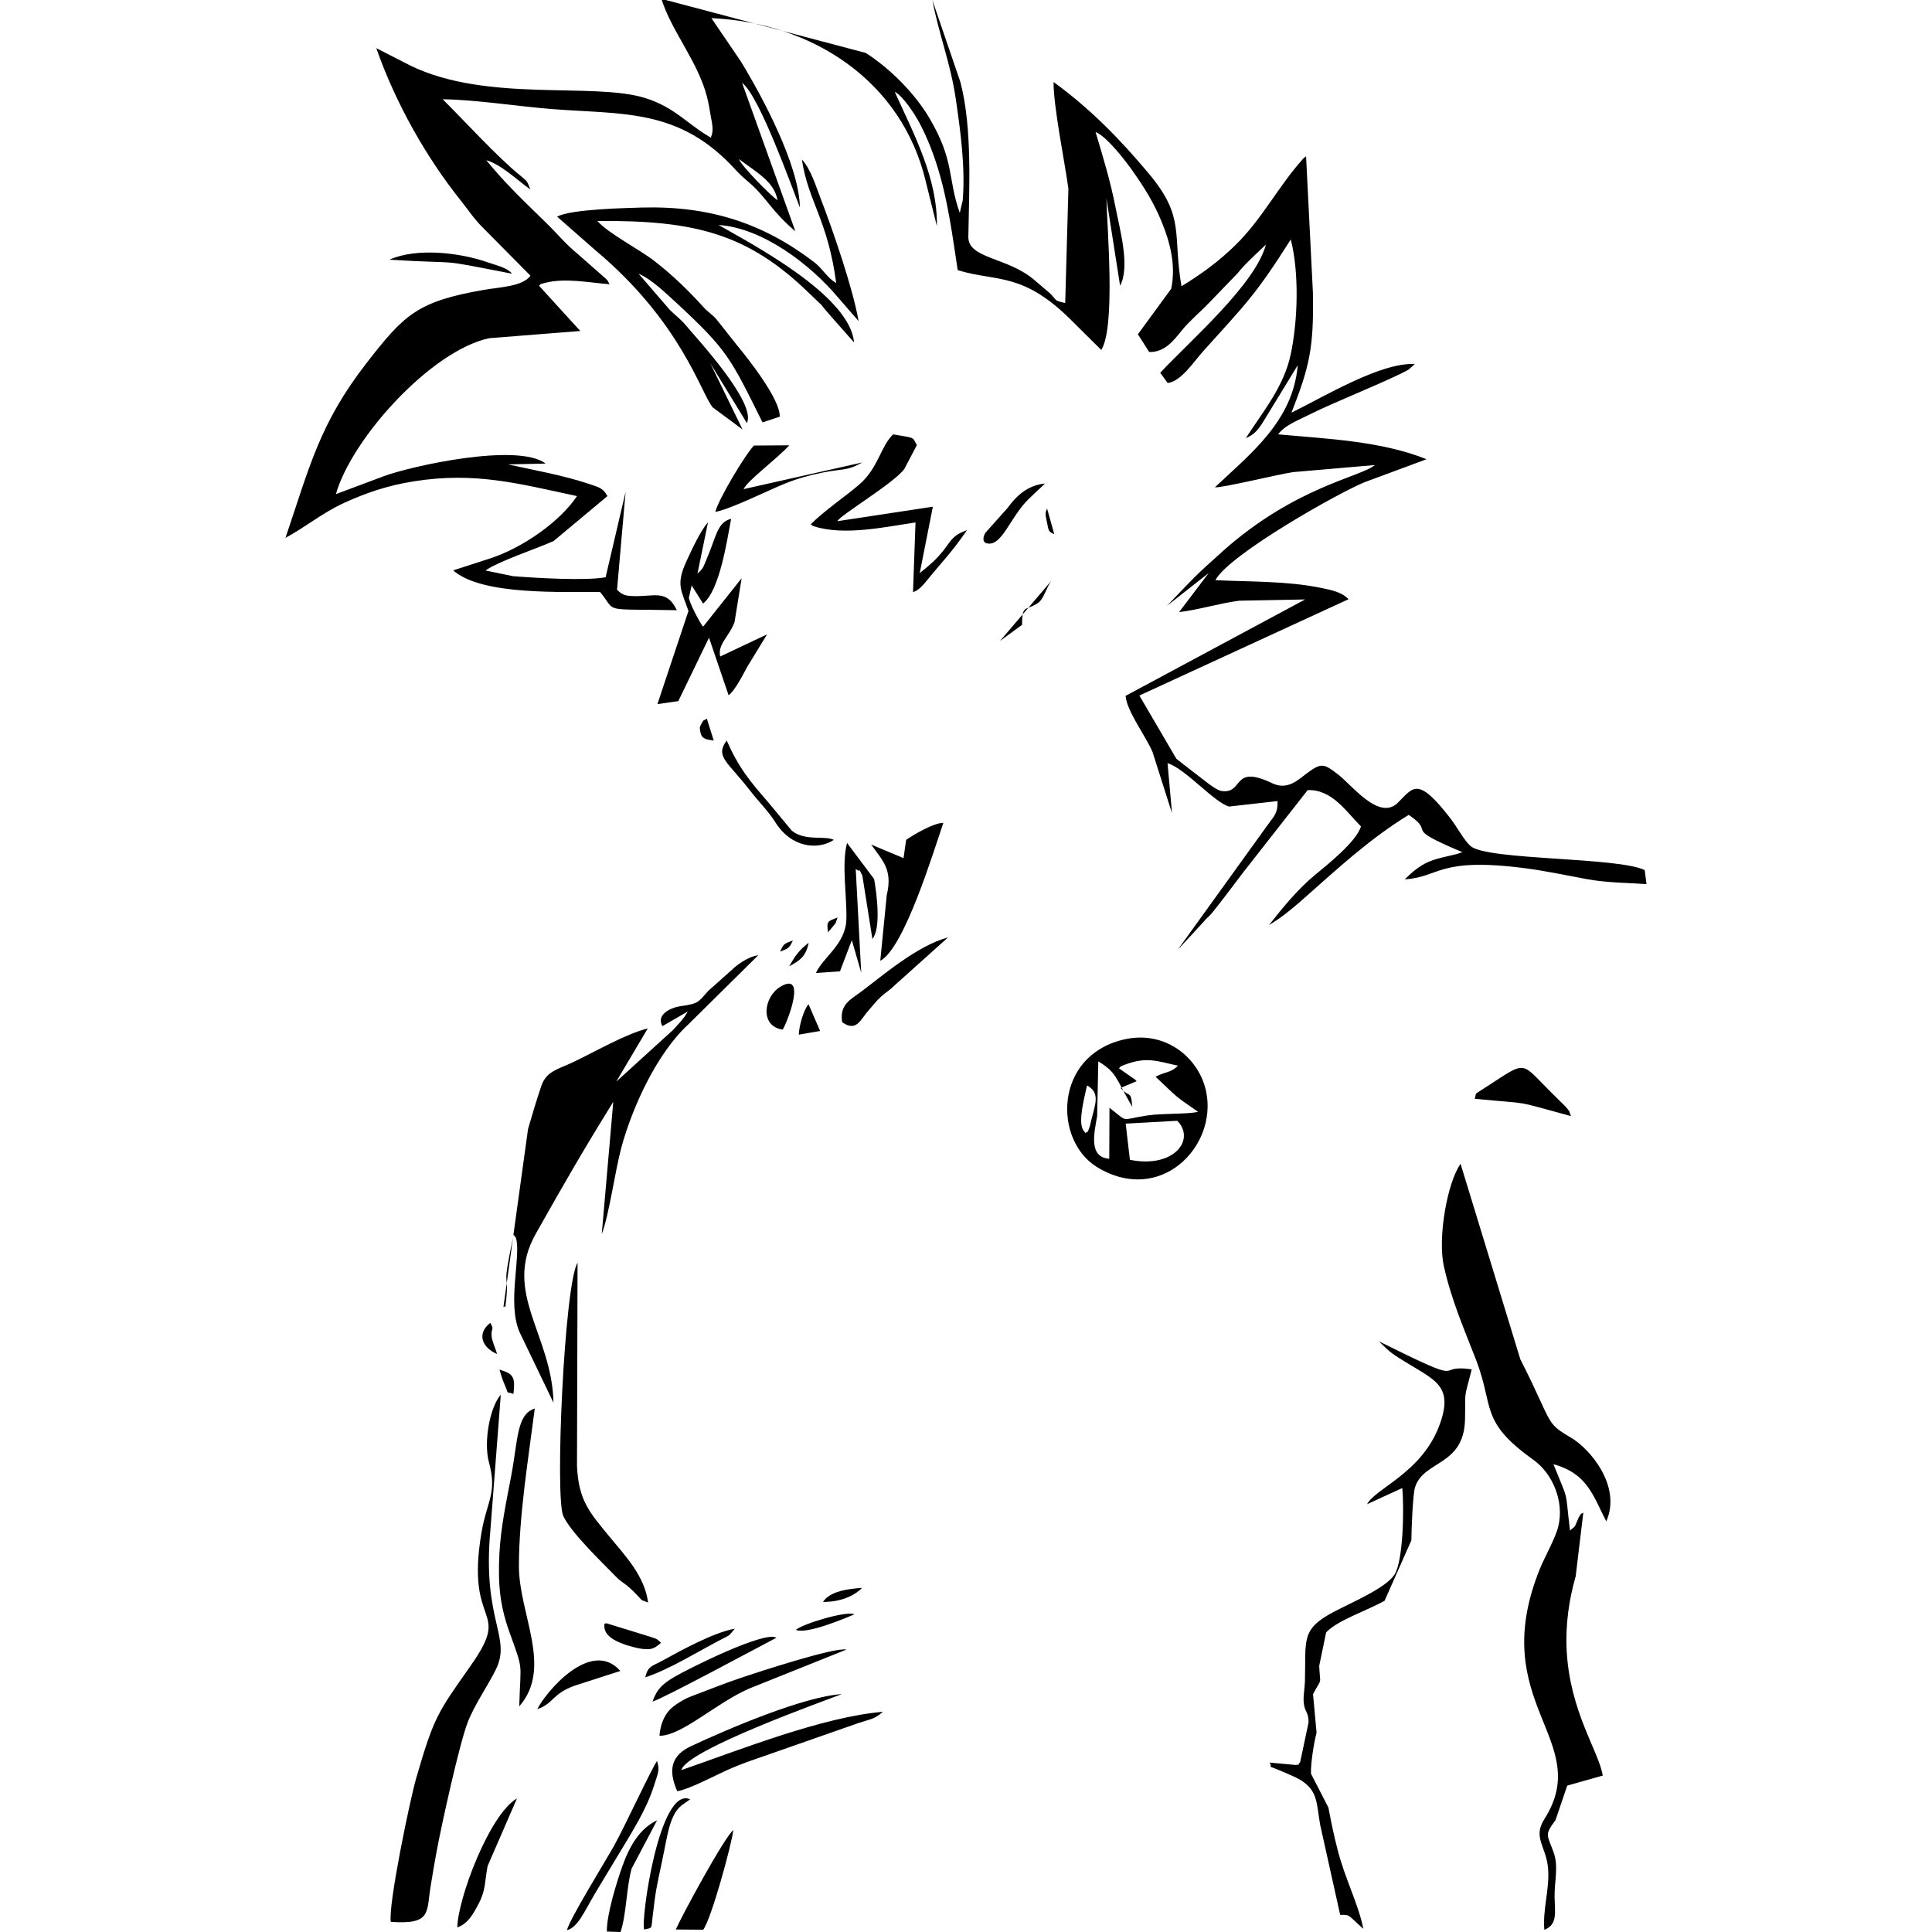 <?xml version="1.0" encoding="UTF-8"?>
<!DOCTYPE svg PUBLIC "-//W3C//DTD SVG 1.1//EN" "http://www.w3.org/Graphics/SVG/1.1/DTD/svg11.dtd">
<!-- Creator: CorelDRAW -->
<svg xmlns="http://www.w3.org/2000/svg" xml:space="preserve" width="16.933mm" height="16.933mm" style="shape-rendering:geometricPrecision; text-rendering:geometricPrecision; image-rendering:optimizeQuality; fill-rule:evenodd; clip-rule:evenodd"
viewBox="0 0 16.933 16.933"
 xmlns:xlink="http://www.w3.org/1999/xlink">
 <defs>
  <style type="text/css">
   <![CDATA[
    .fil0 {fill:black}
   ]]>
  </style>
 </defs>
 <g id="Capa_x0020_1">
  <path class="fil0" d="M6.815 1.756c-0.065,-0.046 -0.313,-0.297 -0.339,-0.362 0.154,0.116 0.311,0.198 0.339,0.362zm-0.582 -0.548c-0.21,-0.12 -0.318,-0.268 -0.579,-0.349 -0.451,-0.141 -1.384,0.042 -2.055,-0.283l-0.301 -0.154c0.169,0.483 0.44,0.96 0.74,1.335 0.056,0.07 0.124,0.171 0.192,0.236l0.419 0.423c-0.067,0.095 -0.266,0.1 -0.405,0.124 -0.586,0.102 -0.7,0.214 -1.036,0.648 -0.406,0.524 -0.494,0.9 -0.706,1.526 0.174,-0.093 0.32,-0.217 0.511,-0.305 0.2,-0.092 0.389,-0.155 0.618,-0.191 0.534,-0.084 0.913,0.02 1.426,0.13 -0.152,0.228 -0.477,0.451 -0.751,0.543l-0.334 0.108c0.251,0.223 0.966,0.185 1.288,0.19 0.152,0.184 -0.006,0.146 0.672,0.159 -0.091,-0.19 -0.202,-0.114 -0.395,-0.124 -0.062,-0.003 -0.086,-0.014 -0.129,-0.055l0.075 -0.858 -0.175 0.748c-0.168,0.033 -0.608,0.007 -0.811,-0.009l-0.242 -0.05c0.118,-0.082 0.44,-0.188 0.597,-0.258l0.472 -0.394c-0.041,-0.071 -0.067,-0.075 -0.172,-0.11 -0.224,-0.074 -0.47,-0.117 -0.701,-0.168l0.331 -0.007c-0.242,-0.185 -1.174,0.02 -1.419,0.111l-0.419 0.157c0.139,-0.489 0.836,-1.26 1.345,-1.367l0.797 -0.063 -0.362 -0.397c0.039,-0.022 -0.036,-0 0.047,-0.023 0.178,-0.049 0.393,-0.003 0.572,0.01 -0.026,-0.041 -0.003,-0.017 -0.034,-0.049l-0.252 -0.222c-0.097,-0.078 -0.177,-0.177 -0.271,-0.268 -0.184,-0.179 -0.361,-0.347 -0.524,-0.548 0.134,0.039 0.272,0.176 0.386,0.256 -0.027,-0.069 -0.023,-0.069 -0.083,-0.117 -0.207,-0.167 -0.491,-0.481 -0.685,-0.673 0.295,0.004 0.655,0.062 0.959,0.086 0.617,0.049 1.114,-0.01 1.605,0.529 0.051,0.056 0.076,0.074 0.139,0.13 0.126,0.111 0.192,0.248 0.388,0.412l-0.467 -1.301c0.154,0.115 0.442,0.932 0.507,1.093 -0.007,-0.37 -0.327,-0.968 -0.518,-1.281l-0.258 -0.379c0.885,0.04 1.67,0.55 1.879,1.432l0.097 0.39c0.008,-0.42 -0.205,-0.812 -0.369,-1.176 0.068,0.032 0.172,0.188 0.219,0.277 0.059,0.111 0.113,0.244 0.156,0.383 0.092,0.295 0.13,0.598 0.177,0.903 0.348,0.106 0.57,0.009 1.009,0.452l0.249 0.247c0.126,-0.195 0.052,-1.065 0.045,-1.329l0.12 0.766c0.09,-0.167 -0.002,-0.491 -0.04,-0.687 -0.044,-0.226 -0.109,-0.44 -0.175,-0.66 0.096,0.037 0.259,0.247 0.329,0.347 0.096,0.136 0.183,0.274 0.252,0.444 0.072,0.176 0.125,0.379 0.082,0.583l-0.292 0.399 0.099 0.155c0.135,0.005 0.216,-0.102 0.286,-0.189 0.066,-0.082 0.167,-0.166 0.246,-0.249l0.243 -0.252c0.069,-0.087 0.164,-0.17 0.248,-0.251 -0.092,0.349 -0.665,0.843 -0.926,1.123l0.065 0.09c0.118,-0.014 0.227,-0.185 0.309,-0.276 0.376,-0.419 0.454,-0.484 0.77,-0.982 0.074,0.285 0.063,0.711 -0.001,1.009 -0.06,0.282 -0.243,0.5 -0.393,0.732 0.072,-0.03 0.106,-0.07 0.151,-0.141l0.304 -0.498c-0.041,0.486 -0.407,0.77 -0.726,1.07 0.06,0.007 0.547,-0.112 0.684,-0.133l0.718 -0.062c-0.12,0.104 -0.697,0.188 -1.332,0.754 -0.245,0.219 -0.25,0.229 -0.49,0.48l0.366 -0.288 -0.26 0.343c0.175,-0.021 0.346,-0.076 0.526,-0.1l0.579 -0.011 -1.574 0.845c0.011,0.135 0.176,0.35 0.236,0.491l0.171 0.537 -0.039 -0.438c0.153,0.045 0.414,0.349 0.54,0.38l0.424 -0.048c0.004,0.099 -0.029,0.132 -0.074,0.192l-0.797 1.106c0.032,-0.029 0.042,-0.046 0.073,-0.077l0.151 -0.164c0.03,-0.037 0.049,-0.046 0.076,-0.08 0.095,-0.118 0.178,-0.232 0.274,-0.357l0.561 -0.716c0.214,-0.008 0.339,0.19 0.467,0.318 -0.038,0.133 -0.298,0.339 -0.409,0.431 -0.141,0.116 -0.279,0.283 -0.397,0.434 0.111,-0.066 0.199,-0.14 0.294,-0.223 0.3,-0.265 0.583,-0.53 0.931,-0.743 0.251,0.171 -0.081,0.095 0.47,0.327 -0.086,0.033 -0.2,0.043 -0.295,0.084 -0.085,0.038 -0.142,0.088 -0.21,0.154 0.312,-0.019 0.288,-0.198 1.065,-0.096 0.18,0.024 0.349,0.061 0.53,0.094 0.172,0.032 0.347,0.032 0.524,0.044l-0.016 -0.123c-0.235,-0.115 -1.374,-0.085 -1.524,-0.209 -0.057,-0.047 -0.122,-0.171 -0.18,-0.246 -0.287,-0.37 -0.324,-0.27 -0.459,-0.136 -0.164,0.165 -0.406,-0.158 -0.528,-0.25 -0.12,-0.091 -0.142,-0.103 -0.269,-0.008 -0.077,0.057 -0.169,0.152 -0.304,0.088 -0.359,-0.172 -0.246,0.095 -0.444,0.068 -0.042,-0.006 -0.12,-0.068 -0.144,-0.087 -0.092,-0.07 -0.164,-0.126 -0.253,-0.196l-0.324 -0.554 1.833 -0.844c-0.057,-0.063 -0.157,-0.082 -0.239,-0.099 -0.303,-0.062 -0.621,-0.053 -0.928,-0.068 0.12,-0.226 1.091,-0.772 1.309,-0.859l0.542 -0.201c-0.397,-0.16 -0.875,-0.179 -1.301,-0.218 0.059,-0.082 0.187,-0.128 0.278,-0.175 0.194,-0.099 0.734,-0.314 0.866,-0.393l0.054 -0.048c-0.298,-0.018 -0.808,0.293 -1.081,0.426 0.157,-0.402 0.197,-0.563 0.188,-1.053l-0.06 -1.194c-0.016,0.013 -0.015,0.009 -0.037,0.034 -0.211,0.238 -0.352,0.52 -0.582,0.744 -0.147,0.144 -0.296,0.253 -0.473,0.361 -0.079,-0.46 0.034,-0.602 -0.28,-0.98 -0.255,-0.306 -0.52,-0.577 -0.841,-0.81 -0.002,0.21 0.097,0.695 0.13,0.935l-0.028 1.002c-0.11,-0.025 -0.064,-0.021 -0.139,-0.09l-0.134 -0.114c-0.235,-0.2 -0.579,-0.183 -0.576,-0.377 0.007,-0.425 0.036,-0.955 -0.07,-1.357l-0.245 -0.716c0.057,0.299 0.159,0.552 0.205,0.865 0.042,0.288 0.084,0.596 0.061,0.888l-0.026 0.111c-0.109,-0.306 -0.043,-0.454 -0.268,-0.834 -0.129,-0.217 -0.345,-0.433 -0.556,-0.568l-1.791 -0.474c0.088,0.283 0.32,0.55 0.399,0.857 0.014,0.053 0.023,0.111 0.033,0.168 0.011,0.064 0.029,0.129 0.003,0.184zm7.302 15.706c0.12,-0.046 0.092,-0.158 0.09,-0.289 -0.002,-0.138 0.037,-0.263 -0.009,-0.392 -0.057,-0.157 -0.081,-0.148 0.017,-0.28l0.103 -0.303 0.311 -0.088c-0.033,-0.212 -0.287,-0.554 -0.316,-1.096 -0.012,-0.226 0.021,-0.449 0.079,-0.651l0.067 -0.558c-0.024,0.018 -0.011,-0.005 -0.033,0.03 -0.011,0.017 -0.013,0.029 -0.021,0.045 -0.028,0.059 -0.006,0.034 -0.063,0.082 -0.046,-0.384 -0.005,-0.232 -0.145,-0.581 0.298,0.082 0.347,0.275 0.463,0.501 0.137,-0.309 -0.144,-0.639 -0.313,-0.736 -0.159,-0.092 -0.171,-0.117 -0.257,-0.304 -0.062,-0.135 -0.114,-0.246 -0.183,-0.38l-0.524 -1.714c-0.118,0.169 -0.202,0.651 -0.146,0.899 0.066,0.297 0.178,0.551 0.282,0.82 0.16,0.414 0.028,0.536 0.499,0.873 0.176,0.125 0.272,0.368 0.223,0.581 -0.025,0.107 -0.117,0.265 -0.162,0.375 -0.48,1.183 0.48,1.503 0.038,2.196 -0.103,0.162 0.016,0.236 0.033,0.431 0.015,0.181 -0.048,0.357 -0.033,0.537zm-7.73 -7.92l0.223 -0.129c-0.036,0.066 -0.078,0.105 -0.13,0.163l-0.497 0.452 0.276 -0.466c-0.19,0.045 -0.48,0.214 -0.662,0.299 -0.123,0.058 -0.226,0.075 -0.27,0.203 -0.039,0.114 -0.082,0.257 -0.117,0.379l-0.216 1.563c0.019,-0.032 0.012,0.052 0.025,-0.071 0.026,-0.26 -0.046,-0.046 0.065,-0.566l0.02 0.029c0.047,0.159 -0.078,0.565 0.03,0.822l0.299 0.622c-0.012,-0.596 -0.448,-0.964 -0.155,-1.481 0.258,-0.457 0.401,-0.707 0.679,-1.156l-0.101 1.159c0.065,-0.169 0.116,-0.552 0.172,-0.759 0.097,-0.358 0.314,-0.828 0.585,-1.077l0.615 -0.608c-0.092,0.013 -0.189,0.086 -0.236,0.132l-0.202 0.18c-0.09,0.101 -0.084,0.112 -0.245,0.135 -0.095,0.014 -0.212,0.079 -0.158,0.173zm1.527 -6.512c-0.082,-0.044 -0.117,-0.123 -0.196,-0.184 -0.447,-0.342 -0.917,-0.495 -1.511,-0.479 -0.12,0.004 -0.626,0.013 -0.742,0.08l0.335 0.294c0.75,0.627 0.925,1.251 1.028,1.377l0.262 0.194 -0.283 -0.581 0.321 0.525c0.086,-0.176 -0.432,-0.734 -0.53,-0.851 -0.058,-0.069 -0.085,-0.081 -0.148,-0.144l-0.271 -0.314c0.11,0.046 0.237,0.169 0.33,0.254 0.45,0.417 0.474,0.481 0.756,1.049l0.151 -0.05c0.006,-0.151 -0.275,-0.506 -0.377,-0.629l-0.179 -0.226c-0.038,-0.043 -0.075,-0.063 -0.116,-0.109 -0.123,-0.136 -0.263,-0.274 -0.43,-0.403 -0.125,-0.097 -0.403,-0.241 -0.496,-0.348 0.858,-0.008 1.32,0.113 1.854,0.631 0.193,0.187 0.033,0.022 0.197,0.209l0.198 0.224c-0.035,-0.414 -0.904,-0.866 -1.187,-1.029 0.386,0.025 0.805,0.347 1.046,0.634l0.181 0.208c-0.048,-0.279 -0.222,-0.788 -0.331,-1.07 -0.041,-0.105 -0.088,-0.264 -0.166,-0.346 0.055,0.37 0.227,0.525 0.301,1.084zm-3.907 14.362c0.36,0.025 0.311,-0.081 0.35,-0.317 0.017,-0.105 0.034,-0.206 0.053,-0.307 0.043,-0.23 0.196,-0.927 0.27,-1.122 0.059,-0.155 0.181,-0.328 0.25,-0.47 0.136,-0.282 -0.123,-0.428 -0.05,-1.217l0.091 -1.187c-0.098,0.113 -0.152,0.419 -0.103,0.595 0.073,0.265 -0.019,0.341 -0.065,0.607 -0.147,0.857 0.271,0.649 -0.091,1.166 -0.295,0.42 -0.326,0.452 -0.484,0.999 -0.052,0.181 -0.245,1.103 -0.221,1.255zm8.558 -3.661l0.307 -0.141c0.017,0.169 0.01,0.641 -0.069,0.76 -0.078,0.119 -0.384,0.247 -0.529,0.324 -0.294,0.155 -0.245,0.243 -0.255,0.612 -0.002,0.057 -0.015,0.126 -0.011,0.177 0.007,0.095 0.043,0.082 0.043,0.181l-0.074 0.349c-0.034,0.032 0.022,0.014 -0.039,0.024l-0.229 -0.021c0.043,0.069 -0.069,-0.001 0.146,0.093 0.06,0.026 0.113,0.047 0.162,0.085 0.113,0.089 0.105,0.188 0.135,0.365l0.176 0.792c0.092,-0.001 0.06,-0.004 0.203,0.122 -0.041,-0.211 -0.164,-0.448 -0.225,-0.691 -0.033,-0.127 -0.056,-0.238 -0.081,-0.371l-0.153 -0.298c-0.003,-0.094 0.026,-0.269 0.049,-0.36l-0.031 -0.336c0.082,-0.158 0.063,-0.064 0.054,-0.248l0.061 -0.294c0.096,-0.105 0.364,-0.193 0.512,-0.277l0.235 -0.53c0,-0.083 0.012,-0.401 0.032,-0.464 0.074,-0.239 0.427,-0.184 0.438,-0.592 0.007,-0.286 -0.015,-0.151 0.059,-0.442 -0.355,-0.053 0.022,0.17 -0.814,-0.246 0.069,0.064 0.077,0.082 0.175,0.145 0.298,0.191 0.483,0.225 0.363,0.571 -0.149,0.432 -0.568,0.571 -0.641,0.711zm-2.08 -3.018l-0.037 -0.317 0.452 -0.025c0.165,0.168 -0.034,0.42 -0.415,0.342zm-0.388 -0.233c-0.019,-0.026 -0.029,-0.028 -0.037,-0.077 -0.013,-0.09 0.029,-0.247 0.049,-0.342 0.118,0.064 0.073,0.163 0.037,0.306 -0.004,0.015 -0.008,0.04 -0.013,0.054 -0.037,0.099 -0.001,0.015 -0.036,0.059zm0.614 -0.494c0.199,0.187 0.152,0.155 0.371,0.306 -0.073,0.022 -0.311,0.013 -0.441,0.032 -0.25,0.037 -0.161,0.068 -0.335,-0.067l-0.002 0.447c-0.186,-0.013 -0.13,-0.234 -0.106,-0.374l0.01 -0.48c0.164,0.102 0.145,0.135 0.297,0.398 -0.009,-0.15 -0.028,-0.077 -0.101,-0.165l0.14 -0.059c-0.007,-0.007 -0.01,-0.014 -0.037,-0.03l-0.118 -0.083c0.013,-0.01 0.001,-0.012 0.04,-0.027 0.202,-0.079 0.29,-0.036 0.477,0.004 -0.061,0.064 -0.108,0.05 -0.196,0.097zm-0.289 -0.325c-0.604,0.148 -0.606,0.883 -0.225,1.116 0.551,0.337 1.058,-0.178 0.956,-0.663 -0.061,-0.293 -0.358,-0.545 -0.731,-0.453zm-3.727 -4.086l0.092 -0.448c-0.06,0.062 -0.143,0.24 -0.189,0.341 -0.096,0.208 -0.042,0.256 0.018,0.435l-0.272 0.816 0.183 -0.026 0.269 -0.556 0.172 0.505c0.058,-0.046 0.119,-0.169 0.167,-0.256l0.17 -0.278 -0.411 0.194c-0.024,-0.109 0.079,-0.173 0.126,-0.302l0.062 -0.384 -0.338 0.425c-0.03,-0.038 -0.124,-0.216 -0.124,-0.256l0.024 -0.106 0.1 0.159c0.147,-0.115 0.211,-0.561 0.246,-0.743 -0.124,0.031 -0.13,0.158 -0.213,0.349 -0.032,0.074 -0.027,0.082 -0.081,0.13zm-0.433 9.017c-0.03,-0.229 -0.195,-0.403 -0.339,-0.577 -0.171,-0.209 -0.27,-0.312 -0.284,-0.618l0.005 -1.782c-0.116,0.187 -0.2,2.059 -0.125,2.22 0.068,0.146 0.328,0.395 0.46,0.53 0.065,0.067 0.077,0.047 0.191,0.168 0.053,0.056 0.024,0.032 0.092,0.06zm1.423 -9.448c0.005,0.003 0.013,0.002 0.016,0.009 0.003,0.007 0.012,0.007 0.016,0.008 0.264,0.085 0.625,0.005 0.889,-0.034l-0.022 0.609c0.039,-0.003 0.093,-0.065 0.118,-0.096 0.146,-0.18 0.208,-0.234 0.356,-0.446 -0.125,0.045 -0.136,0.086 -0.203,0.173 -0.071,0.09 -0.126,0.134 -0.212,0.204l0.115 -0.582 -0.837 0.127c0.024,-0.053 0.498,-0.334 0.587,-0.458l0.11 -0.209c-0.042,-0.074 -0.01,-0.06 -0.208,-0.094 -0.111,0.105 -0.129,0.297 -0.301,0.443 -0.124,0.106 -0.308,0.23 -0.423,0.347zm-2.551 10.358c0.296,-0.34 -0.005,-0.807 -0.004,-1.23 0.001,-0.444 0.082,-0.933 0.139,-1.379 -0.16,0.051 -0.146,0.271 -0.207,0.593 -0.042,0.22 -0.091,0.448 -0.103,0.68 -0.013,0.263 0.003,0.448 0.086,0.681 0.129,0.361 0.099,0.249 0.088,0.655zm1.384 0.745c0.099,-0.015 0.321,-0.132 0.426,-0.18 0.141,-0.065 0.306,-0.117 0.458,-0.171l0.7 -0.245c0.122,-0.04 0.14,-0.034 0.219,-0.1 -0.531,0.045 -1.245,0.33 -1.767,0.511 0.043,-0.178 1.278,-0.615 1.406,-0.666 -0.336,0.022 -0.991,0.302 -1.321,0.456 -0.174,0.081 -0.204,0.209 -0.121,0.396zm2.006 -8.339l-0.023 0.161 -0.284 -0.119c0.1,0.141 0.191,0.218 0.137,0.443l-0.057 0.576c0.211,-0.111 0.467,-0.959 0.553,-1.209 -0.086,-0.001 -0.266,0.107 -0.326,0.149zm-2.162 7.853c0.194,0.002 0.491,-0.284 0.785,-0.413l0.853 -0.342c-0.101,-0.024 -0.783,0.2 -0.923,0.247 -0.155,0.052 -0.293,0.109 -0.443,0.165 -0.062,0.023 -0.146,0.078 -0.18,0.113 -0.051,0.053 -0.085,0.134 -0.092,0.229zm1.373 -6.685l0.209 -0.015 0.104 -0.273 0.082 0.285 -0.048 -0.909c0.059,0.046 0.01,-0.036 0.058,0.058l0.088 0.555c0.077,-0.09 0.039,-0.394 0.015,-0.525l-0.237 -0.316c-0.05,0.188 -0,0.469 -0.006,0.67 -0.006,0.219 -0.206,0.332 -0.267,0.47zm5.772 1.102c0.539,0.053 0.305,0.007 0.844,0.152 -0.029,-0.067 0.007,-0.013 -0.039,-0.073 -0.011,-0.014 -0.03,-0.031 -0.044,-0.045 -0.035,-0.035 -0.055,-0.054 -0.091,-0.09 -0.273,-0.27 -0.205,-0.284 -0.568,-0.048 -0.124,0.081 -0.08,0.041 -0.102,0.104zm-6.656 -5.143c0.145,-0.029 0.458,-0.187 0.614,-0.25 0.103,-0.042 0.216,-0.073 0.331,-0.096 0.183,-0.036 0.209,-0.012 0.344,-0.088l-1.041 0.234c0.038,-0.078 0.271,-0.247 0.401,-0.384l-0.31 0.002c-0.076,0.078 -0.313,0.473 -0.339,0.583zm1.111 4.471c0.127,0.092 0.161,-0.023 0.233,-0.103 0.046,-0.051 0.065,-0.08 0.107,-0.118 0.046,-0.042 0.078,-0.057 0.122,-0.102l0.467 -0.419c-0.271,0.072 -0.581,0.341 -0.766,0.479 -0.089,0.067 -0.186,0.108 -0.162,0.264zm-1.457 7.953l0.24 0.002c0.069,-0.087 0.249,-0.743 0.264,-0.873 -0.077,0.059 -0.454,0.755 -0.504,0.871zm-1.915 -0.018c0.094,-0.035 0.135,-0.109 0.189,-0.212 0.062,-0.118 0.051,-0.196 0.077,-0.327l0.257 -0.592c-0.245,0.144 -0.52,0.886 -0.523,1.131zm0.96 0.025c0.099,-0.028 0.151,-0.161 0.246,-0.321 0.075,-0.126 0.143,-0.237 0.22,-0.365 0.106,-0.177 0.233,-0.375 0.297,-0.579 0.037,-0.118 0.053,-0.134 0.028,-0.219 -0.051,0.071 -0.275,0.558 -0.378,0.745 -0.073,0.13 -0.395,0.651 -0.412,0.739zm0.752 -2.005c0.094,-0.027 0.921,-0.474 1.085,-0.559 -0.101,-0.064 -0.765,0.268 -0.887,0.339 -0.112,0.065 -0.16,0.11 -0.199,0.22zm-0.401 2.016l0.12 0.004c0.052,-0.16 0.05,-0.38 0.096,-0.554l0.224 -0.425c-0.149,0.07 -0.241,0.221 -0.307,0.41 -0.048,0.136 -0.137,0.421 -0.133,0.566zm1.989 -9.568c-0.077,-0.04 -0.251,0.014 -0.368,-0.08l-0.204 -0.246c-0.171,-0.197 -0.261,-0.306 -0.367,-0.545 -0.105,0.143 0.01,0.186 0.204,0.438 0.065,0.085 0.168,0.19 0.22,0.275 0.144,0.232 0.379,0.248 0.515,0.158zm-2.599 7.619c0.145,-0.05 0.129,-0.134 0.325,-0.205l0.403 -0.13c-0.258,-0.292 -0.658,0.191 -0.728,0.335zm0.937 1.931c0.077,-0.017 0.06,-0.004 0.073,-0.106 0.029,-0.242 0.03,-0.241 0.084,-0.495 0.051,-0.237 0.065,-0.425 0.195,-0.504l0.051 -0.036c-0.272,-0.124 -0.436,1.075 -0.403,1.141zm1.214 -7.887c0.047,-0.079 0.21,-0.51 -0.017,-0.378 -0.151,0.088 -0.187,0.349 0.017,0.378zm1.774 -4.267c0.142,0.057 0.211,-0.218 0.384,-0.386l0.141 -0.133c-0.165,0.015 -0.264,0.126 -0.329,0.215l-0.192 0.215c-0.007,0.01 -0.017,0.033 -0.018,0.044 -0.003,0.039 0.006,0.028 0.014,0.045zm-5.221 -2.481c0.693,0.043 0.354,-0.017 1.075,0.123 -0.043,-0.053 -0.13,-0.071 -0.211,-0.099 -0.25,-0.088 -0.628,-0.13 -0.864,-0.024zm2.242 12.425c0.218,-0.071 0.468,-0.231 0.691,-0.345 0.059,-0.03 0.042,-0.021 0.094,-0.081 -0.182,0.031 -0.467,0.188 -0.635,0.28 -0.095,0.052 -0.125,0.045 -0.15,0.146zm-0.357 -0.47c-0.015,0.095 0.077,0.147 0.177,0.182 0.035,0.012 0.113,0.034 0.149,0.038 0.09,0.009 0.106,0.001 0.17,-0.053 -0.05,-0.045 -0.033,-0.03 -0.112,-0.058l-0.367 -0.113c-0.004,0 -0.011,0.003 -0.017,0.005zm1.703 -5.163l0.187 -0.032 -0.102 -0.235c-0.045,0.055 -0.082,0.189 -0.085,0.267zm-0.026 5.217c0.093,0.04 0.421,-0.096 0.514,-0.137 -0.072,-0.032 -0.456,0.085 -0.514,0.137zm0.238 -0.245c0.184,0.001 0.294,-0.073 0.343,-0.123 -0.119,0.008 -0.28,0.027 -0.343,0.123zm-2.857 -2.174c-0.015,-0.055 -0.043,-0.109 -0.047,-0.151 -0.008,-0.085 0.028,-0.051 -0.012,-0.121 -0.122,0.096 -0.071,0.217 0.059,0.273zm0.144 0.351c0.018,-0.153 -0.003,-0.176 -0.122,-0.213 0.015,0.054 0.024,0.084 0.045,0.132 0.044,0.1 0.002,0.053 0.077,0.081zm4.457 -6.74l-0.193 0.141 0.452 -0.529c-0.042,0.053 -0.068,0.16 -0.115,0.193 -0.109,0.077 -0.144,0.008 -0.143,0.194zm-2.701 1.015l-0.061 -0.194c-0.026,0.021 -0.026,0.004 -0.044,0.039 -0.019,0.037 -0.021,0.033 -0.013,0.077 0.012,0.067 0.055,0.066 0.118,0.077zm0.661 1.977c0.09,-0.048 0.148,-0.086 0.17,-0.206 -0.083,0.066 -0.113,0.106 -0.17,0.206zm2.323 -3.787l-0.063 -0.225c-0.018,0.042 -0.015,0.051 -0.002,0.115 0.017,0.081 0.01,0.085 0.065,0.11zm-1.982 3.494c0.007,-0.022 -0.001,-0.001 0.033,-0.045 0.054,-0.069 0.02,-0.014 0.05,-0.089 -0.087,0.033 -0.099,0.029 -0.083,0.134zm-0.421 0.165c0.072,-0.029 0.08,-0.029 0.112,-0.098 -0.076,0.028 -0.08,0.026 -0.112,0.098z"/>
 </g>
</svg>
